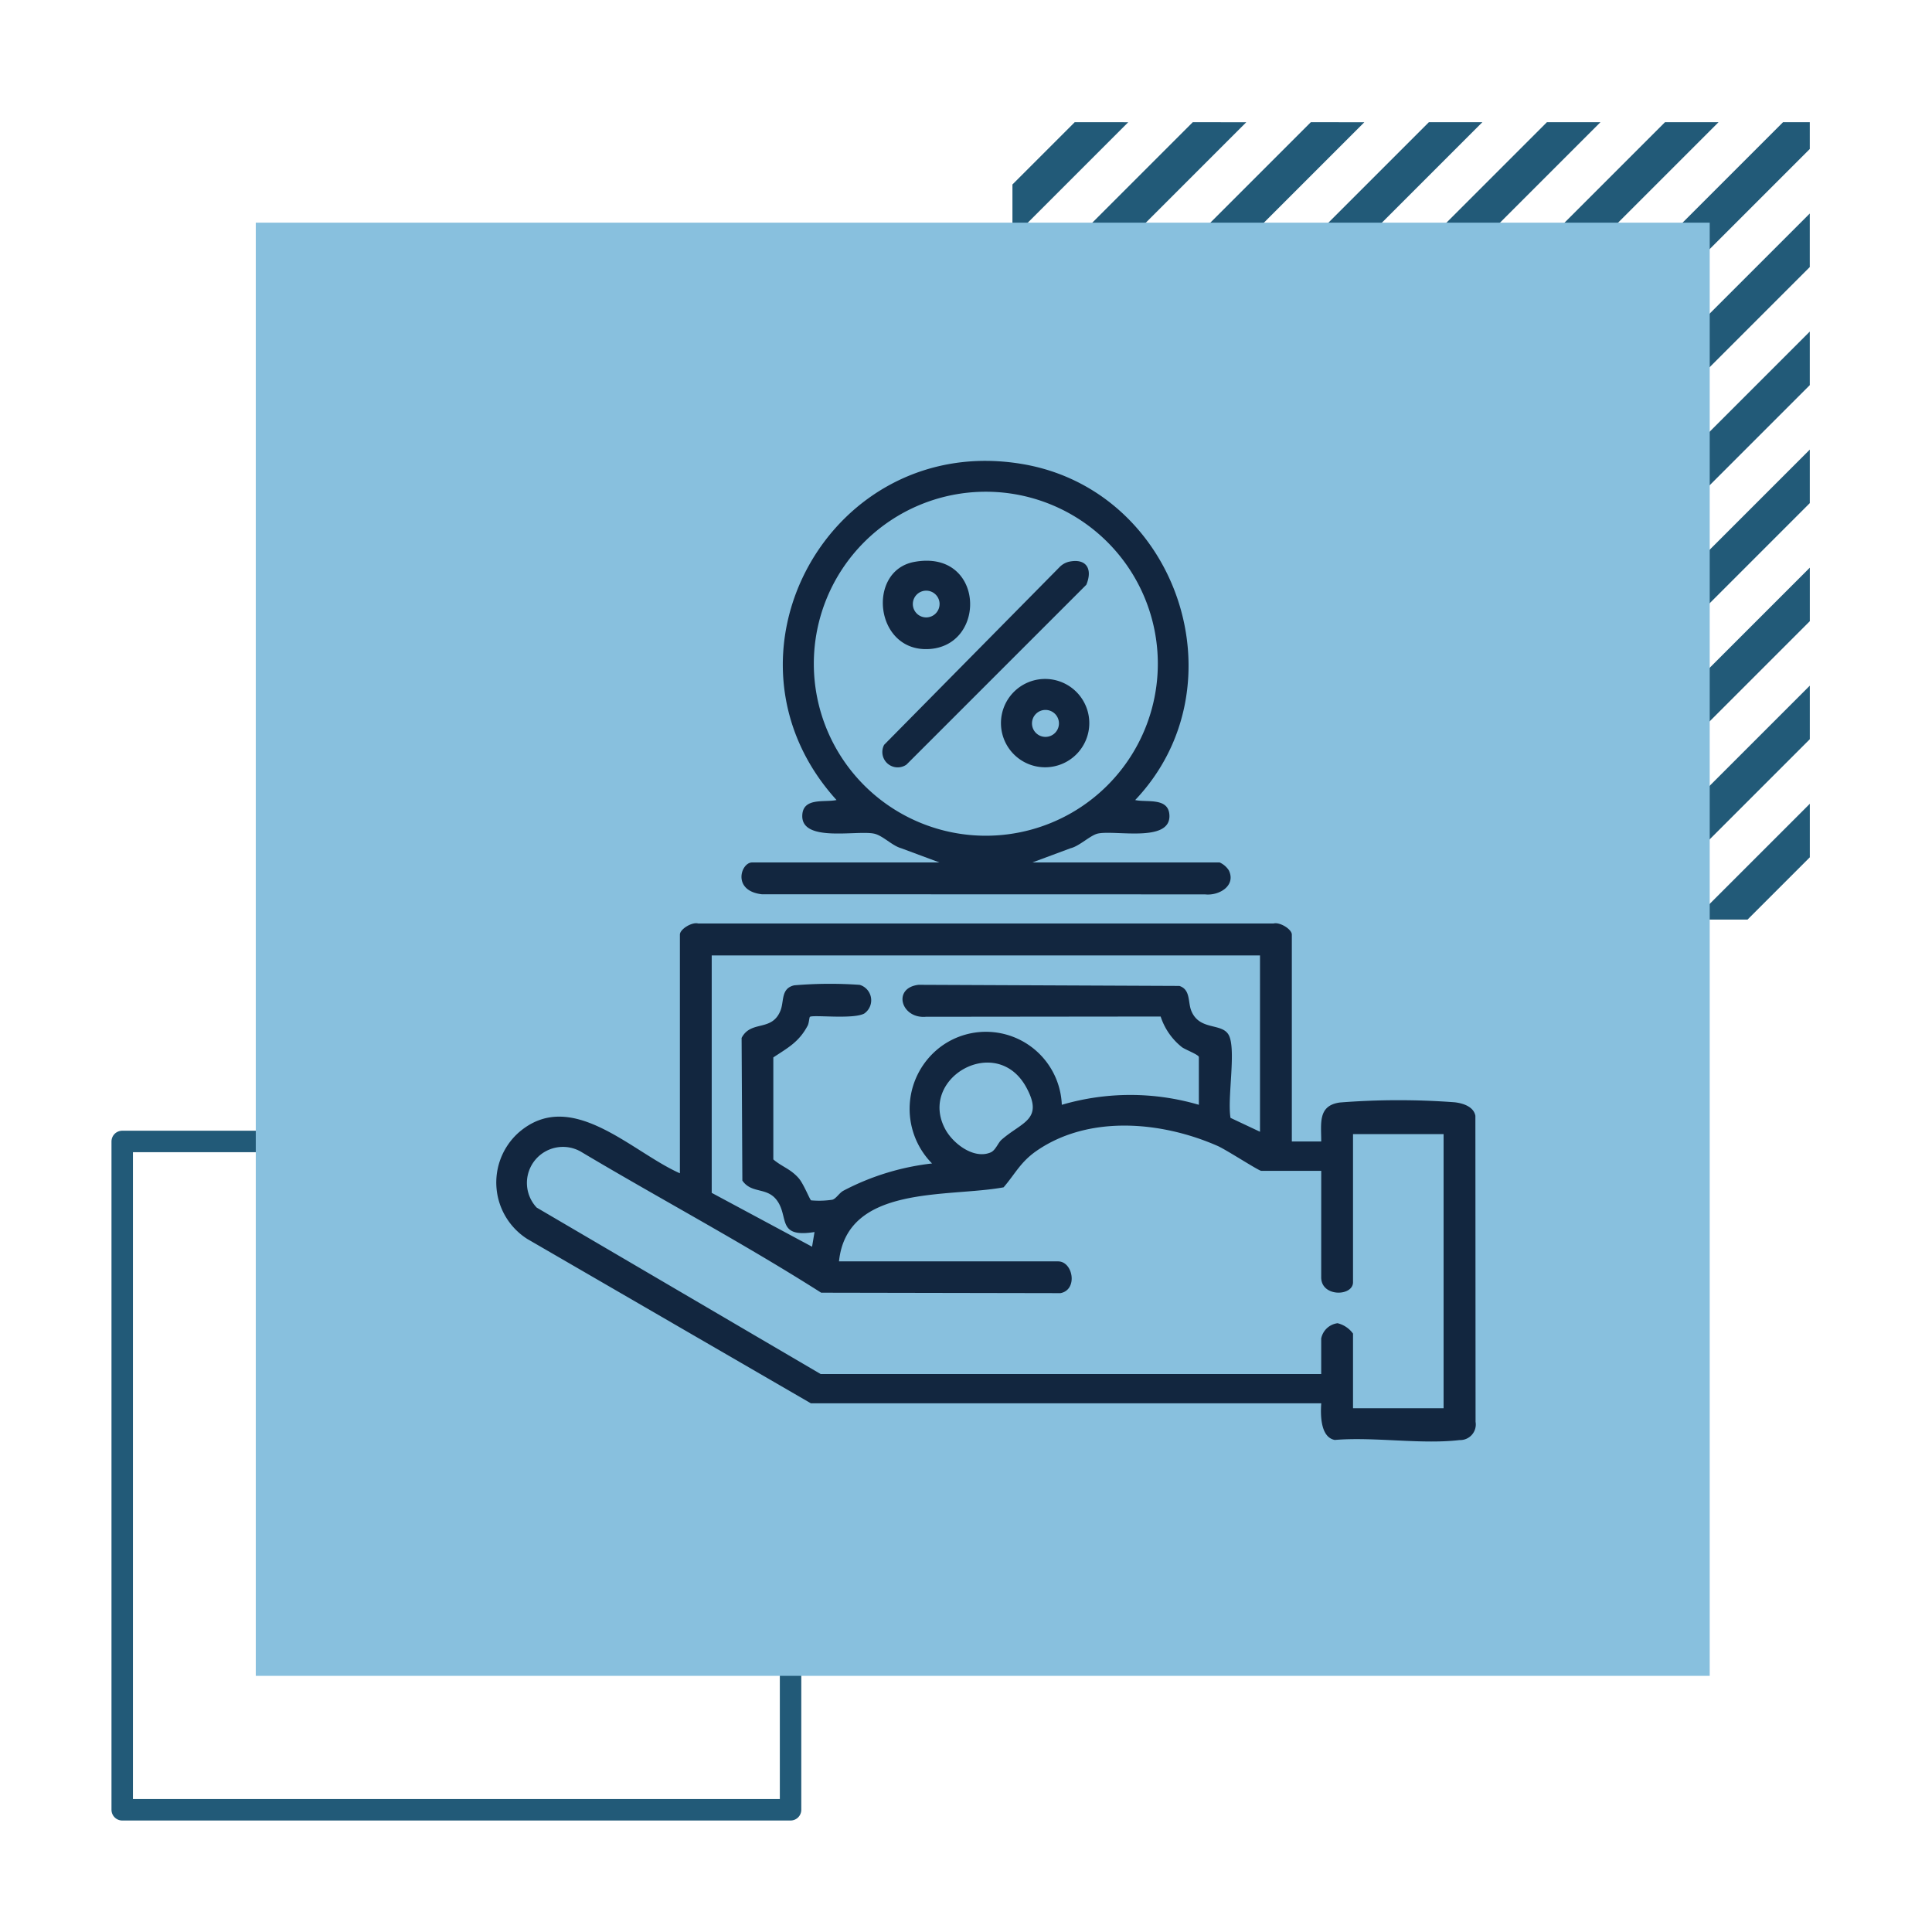 <svg xmlns="http://www.w3.org/2000/svg" xmlns:xlink="http://www.w3.org/1999/xlink" width="180" height="180" viewBox="0 0 180 180">
  <defs>
    <clipPath id="clip-path">
      <rect id="Rectangle_404234" data-name="Rectangle 404234" width="91.243" height="91.37" fill="#12263f"/>
    </clipPath>
  </defs>
  <g id="img34" transform="translate(-358.668 -5326)">
    <rect id="Rectangle_403656" data-name="Rectangle 403656" width="180" height="180" transform="translate(358.668 5326)" fill="none"/>
    <g id="Group_1101106" data-name="Group 1101106" transform="translate(-148.045 -2662)">
      <g id="Group_1101010" data-name="Group 1101010" transform="translate(601.04 7999.387)">
        <path id="Path_875656" data-name="Path 875656" d="M213.638,10.626,141.848,82.417v2.494h2.494L216.133,13.12V10.626Z" transform="translate(-141.846 -10.626)" fill="#225a78"/>
        <path id="Path_875657" data-name="Path 875657" d="M202.64,10.626,141.848,71.419v4.989l65.781-65.782Z" transform="translate(-141.846 -10.626)" fill="#225a78"/>
        <path id="Path_875658" data-name="Path 875658" d="M191.64,10.626,141.847,60.42v4.988l54.782-54.783Z" transform="translate(-141.846 -10.626)" fill="#225a78"/>
        <path id="Path_875659" data-name="Path 875659" d="M180.642,10.626l-38.8,38.8V54.41l43.784-43.784Z" transform="translate(-141.846 -10.626)" fill="#225a78"/>
        <path id="Path_875660" data-name="Path 875660" d="M169.644,10.626l-27.8,27.8v4.988l32.786-32.786Z" transform="translate(-141.846 -10.626)" fill="#225a78"/>
        <path id="Path_875661" data-name="Path 875661" d="M158.645,10.626l-16.8,16.8v4.989l21.787-21.787Z" transform="translate(-141.846 -10.626)" fill="#225a78"/>
        <path id="Path_875662" data-name="Path 875662" d="M147.646,10.626l-5.8,5.8v4.989l10.788-10.788Z" transform="translate(-141.846 -10.626)" fill="#225a78"/>
        <path id="Path_875663" data-name="Path 875663" d="M268.109,147.676H273.1l5.8-5.8v-4.988Z" transform="translate(-204.61 -73.39)" fill="#225a78"/>
        <path id="Path_875664" data-name="Path 875664" d="M246.238,136.8h4.989l16.8-16.8v-4.988Z" transform="translate(-193.738 -62.518)" fill="#225a78"/>
        <path id="Path_875665" data-name="Path 875665" d="M224.368,125.933h4.989l27.8-27.8V93.147Z" transform="translate(-182.867 -51.646)" fill="#225a78"/>
        <path id="Path_875666" data-name="Path 875666" d="M202.5,115.061h4.989l38.795-38.8V71.277Z" transform="translate(-171.996 -40.775)" fill="#225a78"/>
        <path id="Path_875667" data-name="Path 875667" d="M180.628,104.19h4.988L235.41,54.4V49.407Z" transform="translate(-161.123 -29.904)" fill="#225a78"/>
        <path id="Path_875668" data-name="Path 875668" d="M158.757,93.318h4.989l60.792-60.793V27.536Z" transform="translate(-150.252 -19.032)" fill="#225a78"/>
      </g>
      <rect id="Rectangle_403642" data-name="Rectangle 403642" width="62.268" height="62.267" transform="translate(518.1 8094.346)" fill="none" stroke="#225a78" stroke-linecap="round" stroke-linejoin="round" stroke-width="2"/>
      <rect id="Rectangle_403641" data-name="Rectangle 403641" width="135.46" height="135.39" transform="translate(530.543 8008.745)" fill="#88c0de"/>
      <g id="Group_1101642" data-name="Group 1101642" transform="translate(552.941 8030.938)">
        <g id="Group_1101641" data-name="Group 1101641" clip-path="url(#clip-path)">
          <path id="Path_876351" data-name="Path 876351" d="M74.129,209.232h2.738c.005-1.668-.335-3.34,1.73-3.629a69.954,69.954,0,0,1,10.7-.021c.751.085,1.769.386,1.933,1.26l.017,28.511a1.455,1.455,0,0,1-1.488,1.7c-3.579.423-7.959-.318-11.629-.011-1.338-.25-1.339-2.342-1.26-3.415H29.317L2.9,218.317a6.234,6.234,0,0,1-.838-9.885c4.909-4.316,10.551,1.781,15.054,3.765V189.962c0-.515,1.142-1.2,1.7-1.037H72.429c.558-.159,1.7.522,1.7,1.037ZM71.164,191.9H20.081v22.121l9.349,5.018.229-1.368c-3.568.57-2.345-1.42-3.523-2.977-.933-1.232-2.346-.572-3.2-1.818l-.071-13.29c.869-1.684,2.815-.546,3.619-2.538.359-.888.021-2.073,1.286-2.363a39.33,39.33,0,0,1,6.1-.043,1.5,1.5,0,0,1,.411,2.679c-1.072.555-4.8.083-5.055.306-.06.053-.079.572-.205.812-.807,1.526-1.831,2.058-3.2,2.962v9.505c.823.7,1.589.869,2.36,1.745.468.532,1.049,2.038,1.163,2.069a8.286,8.286,0,0,0,1.982-.06c.344-.1.622-.608,1-.826a23.328,23.328,0,0,1,8.283-2.551,7.236,7.236,0,0,1,.838-10.9,7.075,7.075,0,0,1,11.251,5.434,22.663,22.663,0,0,1,12.769,0v-4.447c0-.221-1.293-.7-1.582-.927a6.022,6.022,0,0,1-1.978-2.851l-21.876.023c-2.31.2-3.146-2.686-.68-2.978l24.3.105c1.056.341.785,1.509,1.109,2.311.787,1.949,2.99,1.043,3.547,2.382.612,1.472-.2,5.8.11,7.6l2.746,1.293ZM47.07,209.084c1.9-1.676,3.969-1.852,2.326-4.881-2.765-5.1-10.14-.876-7.549,3.9.723,1.333,2.662,2.819,4.226,2.149.452-.194.693-.9,1-1.169m29.795,2.885H71.278c-.234,0-3.269-1.971-4.065-2.32-5.182-2.274-11.9-2.906-16.781.4-1.57,1.065-2.018,2.125-3.156,3.457-5.216.962-14.589-.278-15.337,6.9H52.35c1.4,0,1.869,2.651.222,2.959l-22.295-.042C23.025,218.707,15.4,214.655,8,210.249a3.357,3.357,0,0,0-4.229,5.142L30.229,230.9H76.865V227.59a1.79,1.79,0,0,1,1.523-1.424,2.515,2.515,0,0,1,1.442.968v6.956h8.438V208.548H79.83v13.8c0,1.327-2.965,1.4-2.965-.456Z" transform="translate(0 -145.823)" fill="#12263f"/>
          <path id="Path_876352" data-name="Path 876352" d="M118.645,37.412l-3.574-1.329c-.848-.242-1.708-1.188-2.522-1.356-1.616-.333-6.832.857-6.672-1.745.1-1.655,2.128-1.138,3.188-1.385C96.915,18.2,108.519-2.784,126.446.307,140.84,2.789,146.972,20.971,136.891,31.6c1.06.246,3.087-.27,3.188,1.385.161,2.63-5.083,1.381-6.677,1.74-.683.154-1.716,1.172-2.517,1.36l-3.574,1.329h17.446a1.974,1.974,0,0,1,.86.74c.69,1.444-.928,2.383-2.219,2.235l-41.286-.01c-2.8-.316-1.968-2.964-.912-2.964ZM139,18.9a16.025,16.025,0,1,0-16.025,16.025A16.025,16.025,0,0,0,139,18.9" transform="translate(-77.356 0)" fill="#12263f"/>
          <path id="Path_876353" data-name="Path 876353" d="M175.228,40.99c1.665-.385,2.291.648,1.674,2.131l-16.76,16.76a1.43,1.43,0,0,1-2.077-1.848l16.313-16.525a1.832,1.832,0,0,1,.85-.517" transform="translate(-121.919 -31.58)" fill="#12263f"/>
          <path id="Path_876354" data-name="Path 876354" d="M160.885,40.907c6.5-1.2,6.831,7.689,1.478,8.11-5.153.4-5.959-7.283-1.478-8.11m2.363,3.924A1.246,1.246,0,1,0,162,46.077a1.246,1.246,0,0,0,1.246-1.246" transform="translate(-121.937 -31.492)" fill="#12263f"/>
          <path id="Path_876355" data-name="Path 876355" d="M214.453,93.21a4.115,4.115,0,1,1-4.115-4.114,4.115,4.115,0,0,1,4.115,4.114m-2.827.028a1.256,1.256,0,1,0-1.256,1.256,1.256,1.256,0,0,0,1.256-1.256" transform="translate(-159.194 -68.778)" fill="#12263f"/>
        </g>
      </g>
    </g>
  </g>
</svg>
